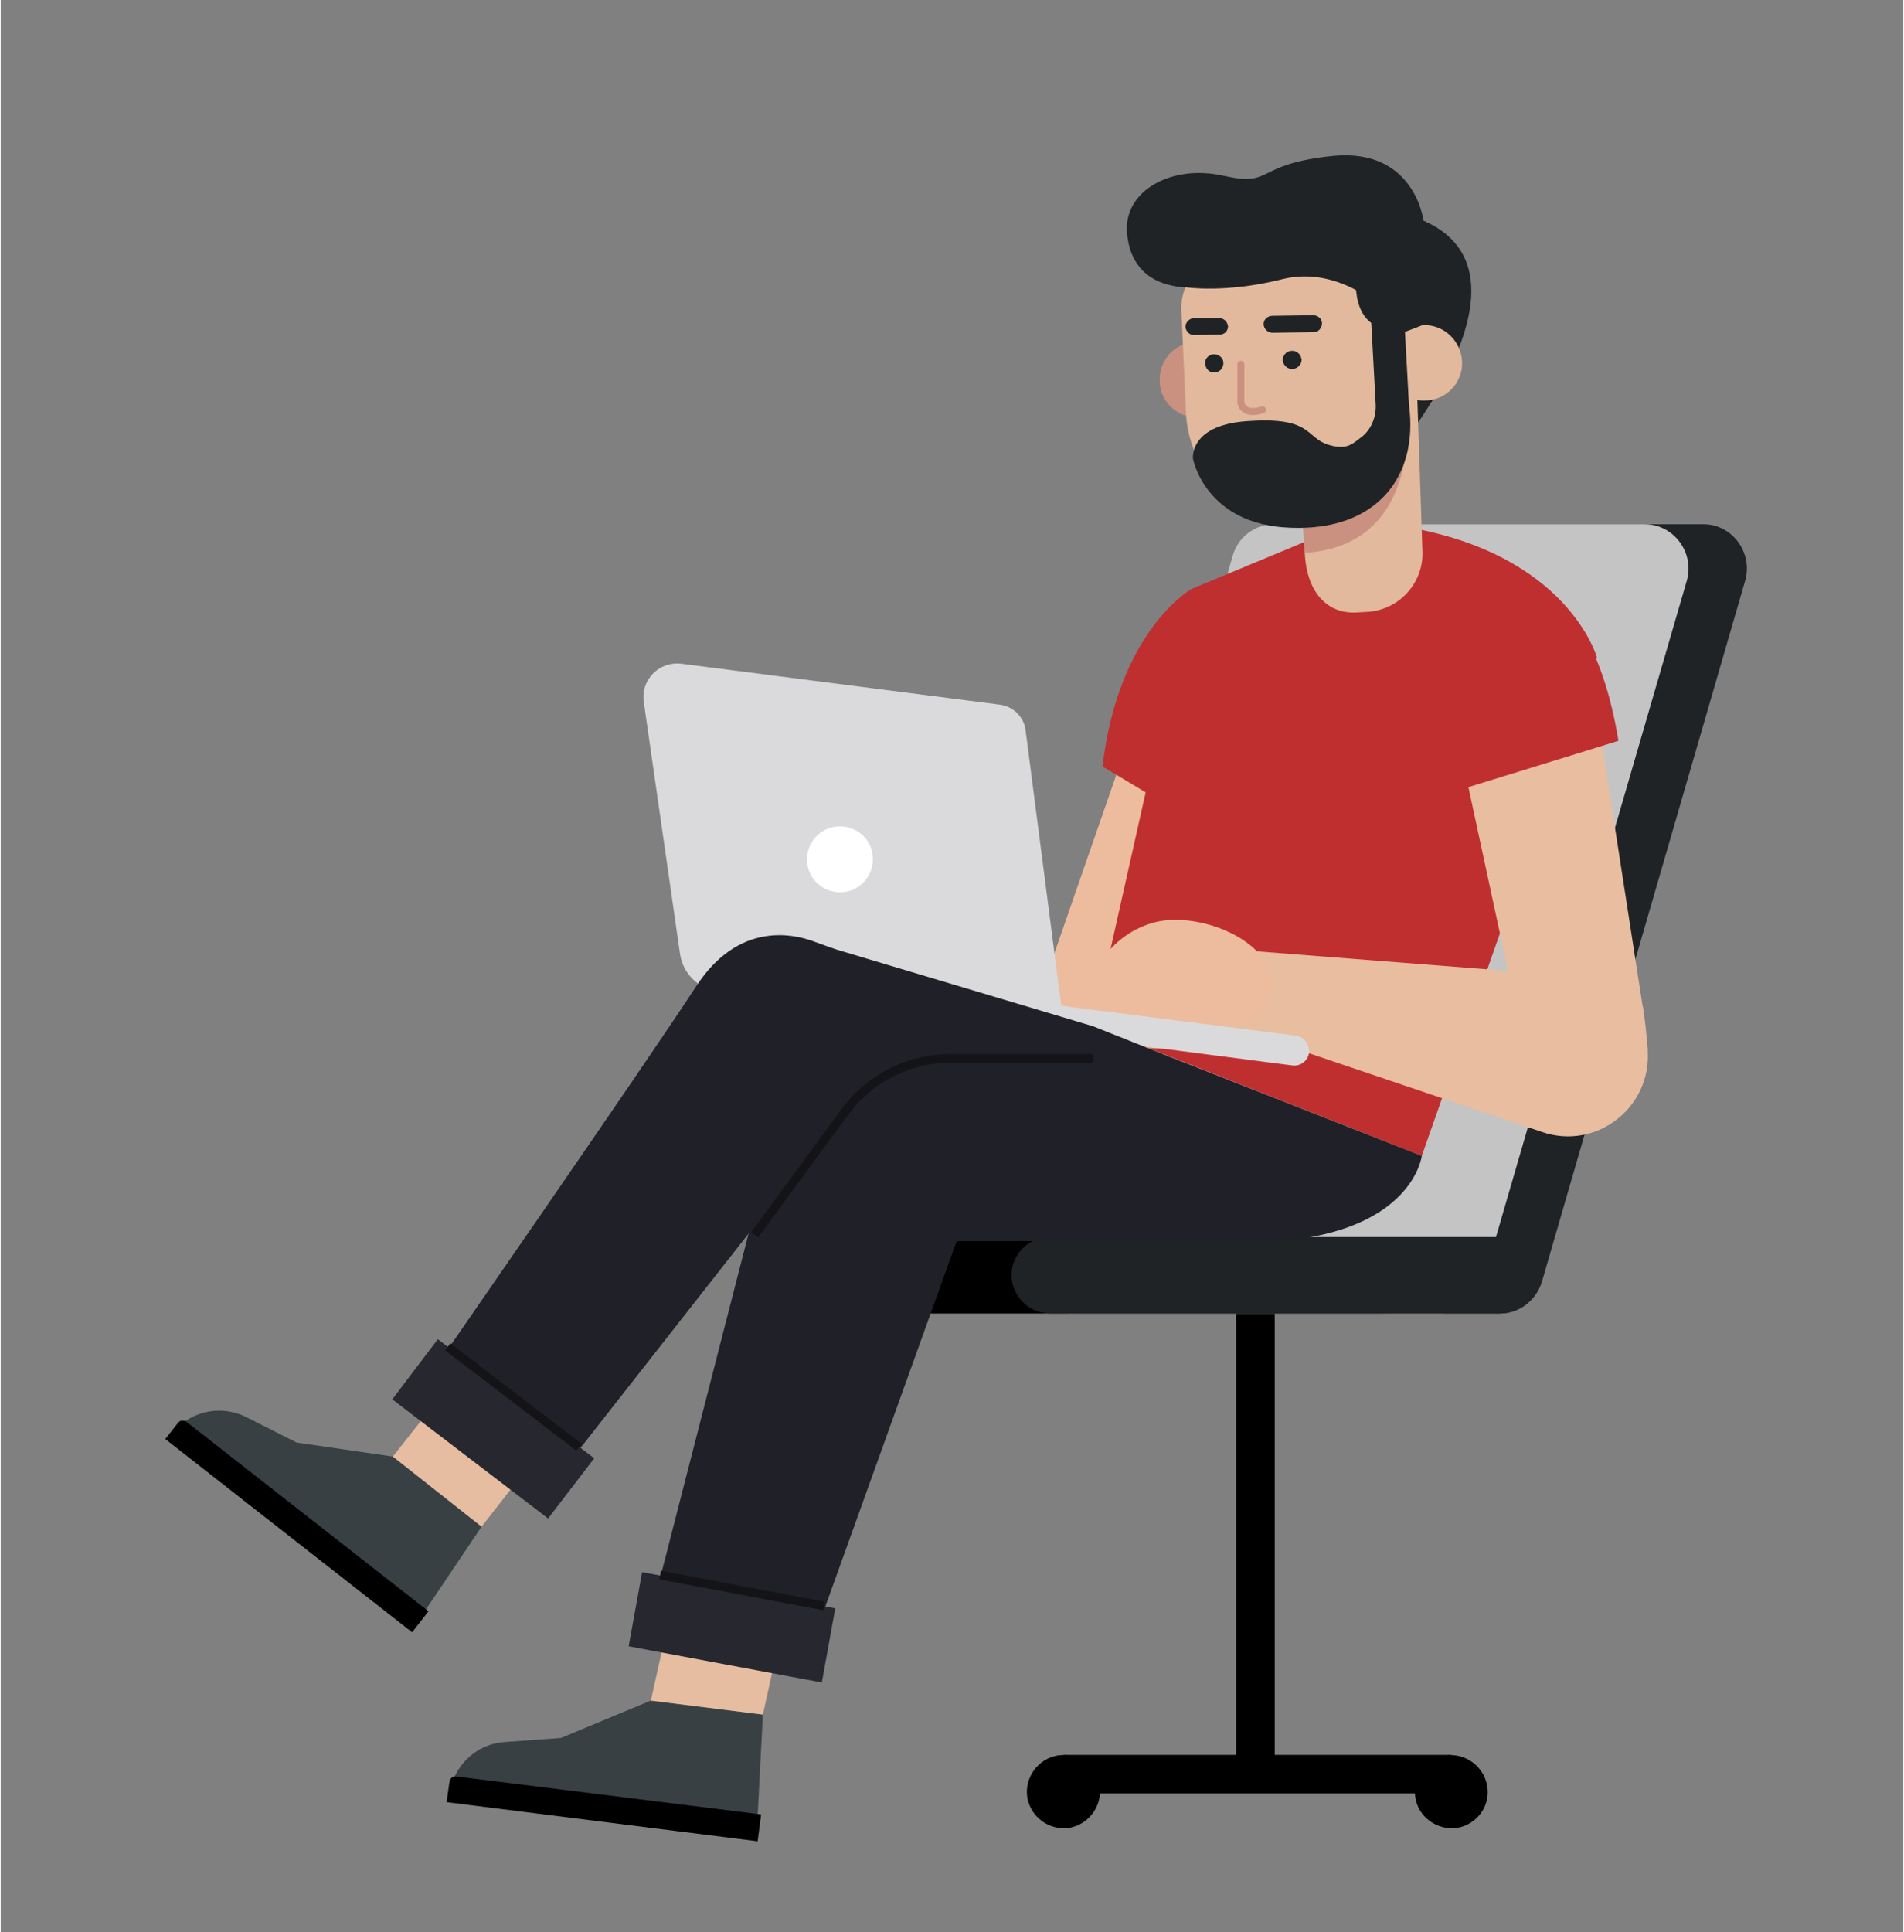 <svg version="1.2" xmlns="http://www.w3.org/2000/svg" viewBox="0 0 326 331" width="480" height="487">
	<rect x="0" y="0" width="326" height="331" fill="#808080" stroke="none"/>
	<title>New Project</title>
	<style>
		.s0 { fill: #000000 } 
		.s1 { fill: #1f2326 } 
		.s2 { fill: #c4c4c4 } 
		.s3 { fill: #edbc9f } 
		.s4 { fill: #c02f30 } 
		.s5 { fill: #e9bda0 } 
		.s6 { fill: #dad9db } 
		.s7 { fill: #ffffff } 
		.s8 { fill: #394044 } 
		.s9 { fill: #e6bda0 } 
		.s10 { fill: #202028 } 
		.s11 { fill: #272730 } 
		.s12 { fill: none;stroke: #141418;stroke-width: 1.5 } 
		.s13 { fill: #e2b99c } 
		.s14 { fill: #cb9180 } 
		.s15 { fill: none;stroke: #cb9180;stroke-linecap: round;stroke-linejoin: round;stroke-width: 1.2 } 
	</style>
	<g id="&lt;Group&gt;">
		<g id="&lt;Group&gt;">
			<path id="&lt;Path&gt;" class="s0" d="m236.7 225h-77.1c-3.6 0-6.6-3-6.6-6.6 0-3.6 3-6.5 6.6-6.5h77.1c3.6 0 6.5 2.9 6.5 6.5 0 3.6-2.9 6.6-6.5 6.6z"/>
			<g id="&lt;Group&gt;">
				<path id="&lt;Path&gt;" class="s0" d="m248.5 300.6v6.6h-66.4v-6.6z"/>
				<path id="&lt;Path&gt;" class="s0" d="m188.3 305.9c0.5 3.4-1.8 6.6-5.2 7.2-3.4 0.5-6.6-1.8-7.2-5.2-0.5-3.4 1.8-6.6 5.2-7.2 3.4-0.5 6.6 1.8 7.2 5.2z"/>
				<path id="&lt;Path&gt;" class="s0" d="m218.3 303.3h-6.6v-82.6h6.6z"/>
				<path id="&lt;Path&gt;" class="s0" d="m254.7 305.9c0.6 3.4-1.7 6.6-5.1 7.2-3.4 0.5-6.7-1.8-7.2-5.2-0.6-3.4 1.7-6.6 5.1-7.2 3.4-0.5 6.6 1.8 7.2 5.2z"/>
			</g>
			<path id="&lt;Path&gt;" class="s1" d="m256.9 225h-72.9c-4.9 0-8.5-4.9-7.1-9.8l34.8-120c0.9-3.2 3.9-5.4 7.2-5.4h72.9c4.9 0 8.5 4.9 7.1 9.7l-34.8 120c-1 3.3-3.9 5.5-7.2 5.5z"/>
			<path id="&lt;Path&gt;" class="s2" d="m246.9 225h-63.5c-5 0-8.5-4.9-7.1-9.8l34.8-120c0.9-3.2 3.8-5.4 7.1-5.4h63.5c5 0 8.6 4.9 7.2 9.7l-34.9 120c-0.9 3.3-3.8 5.5-7.1 5.5z"/>
			<path id="&lt;Path&gt;" class="s1" d="m256.9 225h-77.1c-3.6 0-6.6-3-6.6-6.6 0-3.6 3-6.5 6.6-6.5h77.1c3.6 0 6.5 2.9 6.5 6.5 0 3.6-2.9 6.6-6.5 6.6z"/>
		</g>
		<g id="&lt;Group&gt;">
			<g id="&lt;Group&gt;">
				<g id="&lt;Group&gt;">
					<path id="&lt;Path&gt;" class="s3" d="m209.7 124.8l-6 48.7-21.3 4-3.7-8.9 15.8-45.5z"/>
					<path id="&lt;Path&gt;" class="s4" d="m205.3 141.2l-16.5-9.9c2.7-23.3 15.2-30.4 15.2-30.4z"/>
				</g>
				<path id="&lt;Path&gt;" class="s4" d="m240.4 90.2c28.2 4.6 33.1 22.4 33.1 22.4l-30 85.4-56.3-22.2 16.8-74.9 21.4-8.9z"/>
				<g id="&lt;Group&gt;">
					<path id="&lt;Path&gt;" class="s5" d="m259.2 170.6l-11-51c-2.1-5.7 0.3-12.1 5.7-15.1 7.2-4 16.4 0.1 18.2 8.2l9.2 59.4c0.3 0.9 0.9 6.9 0.9 7.8z"/>
					<path id="&lt;Path&gt;" class="s5" d="m282.2 179.9c0.7 9.8-8.8 17.2-18.1 14l-60.4-20.4 3.1-11.2 62.8 4.9c6.8 0.5 12.2 6 12.6 12.7z"/>
					<path id="&lt;Path&gt;" class="s4" d="m265.8 102.7c0 0 8 3.5 11.4 24.2l-28.2 8.7c0 0-18.5-20.7 1.2-34.5z"/>
					<path id="&lt;Path&gt;" class="s3" d="m198.1 157.9c6.7-1.5 17 2.2 19.3 8.3 2.3 6.2-4 9.8-10.2 12.1-6.1 2.3-17.8 2-20.1-4.2-2.3-6.1 2.9-14.3 11-16.2z"/>
				</g>
				<g id="&lt;Group&gt;">
					<path id="&lt;Path&gt;" class="s6" d="m221.3 182.5l-44.8-5.8 0.6-5 44.9 5.7c1.3 0.2 2.3 1.5 2.2 2.9-0.2 1.4-1.5 2.4-2.9 2.2z"/>
					<g id="&lt;Group&gt;">
						<path id="&lt;Path&gt;" class="s6" d="m182.4 177.5l-59.4-7.6c-3.4-0.5-6.1-3.1-6.6-6.5l-6.2-43.1c-0.6-3.8 2.6-7.1 6.5-6.6l54.5 7c2.3 0.3 4.1 2.1 4.4 4.3z"/>
						<path id="&lt;Path&gt;" class="s7" d="m149.4 147.9c-0.4 3.1-3.2 5.3-6.3 4.9-3.1-0.4-5.3-3.2-4.9-6.3 0.4-3.1 3.2-5.3 6.3-4.9 3.2 0.4 5.3 3.2 4.9 6.3z"/>
					</g>
				</g>
			</g>
			<g id="&lt;Group&gt;">
				<g id="&lt;Group&gt;">
					<g id="&lt;Group&gt;">
						<g id="&lt;Group&gt;">
							<path id="&lt;Path&gt;" class="s8" d="m130.6 293.7l-1.1 21.3-52.8-6.6 0.4-2.1c1-4.3 4.7-7.6 9.2-7.9l9.7-0.7 15.4-6.4z"/>
							<path id="&lt;Path&gt;" class="s0" d="m129.7 315.4l-53.3-6.7 0.5-3.5c0.1-0.6 0.6-1 1.2-0.9l52.2 6.5z"/>
						</g>
						<path id="&lt;Path&gt;" class="s9" d="m111.4 291.3l5.2-23.3 19.1 2.6-5.1 23.1z"/>
					</g>
					<path id="&lt;Path&gt;" class="s10" d="m243.5 198c0 0-1.5 12.8-24.5 14.6h-55.2l-26.1 72.6-27.4-4.4 27.4-106.7 62.8 7z"/>
					<path id="&lt;Path&gt;" class="s11" d="m140.7 288.2l-33.1-6.2 2.3-12.7 33.1 6.2z"/>
					<path id="&lt;Path&gt;" class="s12" d="m113 269.8l28.1 5.3"/>
				</g>
				<g id="&lt;Group&gt;">
					<g id="&lt;Group&gt;">
						<g id="&lt;Group&gt;">
							<path id="&lt;Path&gt;" class="s8" d="m82.4 261.5l-11.9 17.7-41.9-32.8 1.4-1.6c3.1-3.2 7.9-4.1 12-2.1l8.7 4.4 16.5 2.4z"/>
							<path id="&lt;Path&gt;" class="s0" d="m70.5 279.6l-42.3-33.1 2.2-2.8c0.3-0.4 1-0.5 1.5-0.1l41.4 32.4z"/>
						</g>
						<path id="&lt;Path&gt;" class="s9" d="m67.2 249.5l14.5-18.4 15 12.1-14.3 18.3z"/>
					</g>
					<path id="&lt;Path&gt;" class="s10" d="m200.5 181.1l-38 0.1c-7 0-13.6 3.3-17.8 9l-49.1 62.6-22.5-16.6c0 0 36.9-53.2 46.1-67.3 7.2-11 16.5-9 20.2-7.6 1.7 0.6 3.5 1.3 5.3 1.8l42.5 12.7z"/>
					<path id="&lt;Path&gt;" class="s11" d="m93.8 260.1l-26.7-20.4 7.8-10.3 26.8 20.4z"/>
					<path id="&lt;Path&gt;" class="s12" d="m76.6 230.7l22.5 17.2"/>
					<path id="&lt;Path&gt;" class="s12" d="m129.2 211.5l15.5-21.1c4.2-5.7 10.9-9.1 18-9.1h24.5"/>
				</g>
			</g>
			<g id="&lt;Group&gt;">
				<path id="&lt;Path&gt;" class="s1" d="m236.2 50.8l-8.5-2.5c0 0-8-1.3-18.2 0.5-10.2 1.8-15.8-1.4-16.5-8.8-0.7-7.3 7.6-11.9 16.5-9.9 8.8 2 5-2 18.9-3.4 13.9-1.3 15.4 11.1 15.4 11.1 19.1 8.3-1.1 34.6-1.9 36z"/>
				<g id="&lt;Group&gt;">
					<g id="&lt;Group&gt;">
						<path id="&lt;Path&gt;" class="s13" d="m234.3 104.8l-1.8 0.1c-5.5 0.4-8.6-3.9-9-9.5l-1.6-23.9 20.7-7.3 1 29.9c0.4 5.5-3.8 10.3-9.3 10.7z"/>
					</g>
					<path id="&lt;Path&gt;" class="s14" d="m240.8 68.4c0 0 3.9 24.9-17.3 26.3l-1-11.8z"/>
				</g>
				<path id="&lt;Path&gt;" class="s14" d="m204.7 58.6c3.6-0.2 6.6 2.6 6.8 6.1 0.2 3.6-2.6 6.7-6.2 6.8-3.5 0.2-6.6-2.6-6.7-6.1-0.2-3.6 2.5-6.7 6.1-6.8z"/>
				<path id="&lt;Path&gt;" class="s13" d="m203.1 70.8l-0.8-17.7c-0.2-4.9 3.6-9.1 8.5-9.3l25.2-1.2c2.8-0.1 5.1 2 5.2 4.7l1 21.7c0.5 10.6-7.7 19.6-18.2 20.1h-0.8c-10.6 0.5-19.6-7.7-20.1-18.3z"/>
				<path id="&lt;Path&gt;" class="s13" d="m243.6 55.7c3.6-0.2 6.6 2.6 6.8 6.2 0.2 3.5-2.6 6.6-6.2 6.7-3.6 0.2-6.6-2.5-6.8-6.1-0.1-3.6 2.6-6.6 6.2-6.8z"/>
				<path id="&lt;Path&gt;" class="s1" d="m239.9 43.8l1.4 25.5c1.7 12.4-5.6 21.7-20.3 21.1-14.6-0.5-16.7-11.8-16.7-11.8 0 0-0.8-6 9.9-6.5 11.6-0.7 9 3.6 14.7 4.4 2.1 0.3 3-0.7 4.1-1.5 1.8-1.3 2.7-3.5 2.6-5.7l-1.3-24.1z"/>
				<path id="&lt;Path&gt;" class="s1" d="m238 46.1c0 0 8.4 10.1 0.7 10.3-7.8 0.1-6.4-9.5-6.4-9.5z"/>
				<g id="&lt;Group&gt;">
					<path id="&lt;Path&gt;" class="s1" d="m221.1 60.1c0.9-0.1 1.6 0.5 1.8 1.4 0.1 0.8-0.6 1.6-1.4 1.7-0.9 0.1-1.7-0.5-1.8-1.4-0.1-0.8 0.5-1.6 1.4-1.7z"/>
					<path id="&lt;Path&gt;" class="s1" d="m207.7 60.7c0.9-0.1 1.7 0.5 1.8 1.3 0.1 0.9-0.5 1.7-1.4 1.8-0.9 0.1-1.6-0.5-1.7-1.4-0.2-0.8 0.5-1.6 1.3-1.7z"/>
					<path id="&lt;Path&gt;" class="s15" d="m216.2 70.2c-3.4 1.1-3.7-1.2-3.7-1.2v-6.6"/>
					<path id="&lt;Path&gt;" class="s1" d="m225.3 56.9q-0.2 0-0.3 0l-7.1 0.1c-0.8 0-1.5-0.7-1.5-1.5 0-0.8 0.7-1.4 1.5-1.4l7-0.1c0.8 0 1.5 0.6 1.5 1.4 0 0.7-0.5 1.3-1.1 1.5z"/>
					<path id="&lt;Path&gt;" class="s1" d="m209.1 57.3q-0.1 0-0.3 0l-4.3 0.1c-0.8 0-1.4-0.6-1.5-1.4 0-0.8 0.7-1.5 1.5-1.5h4.3c0.8 0 1.4 0.6 1.5 1.4 0 0.7-0.5 1.3-1.2 1.4z"/>
				</g>
				<path id="&lt;Path&gt;" class="s1" d="m204.3 40.7l11.9-2.7 20.1 0.9 7.2 5.6 0.1 11.2c0 0-3 1.2-3.5 1.3-0.6 0.1-2.7-3.6-2.7-3.6 0 0-7.8-8-17.7-5.6-9.9 2.5-16.7 1.4-16.7 1.4z"/>
			</g>
		</g>
	</g>
</svg>
